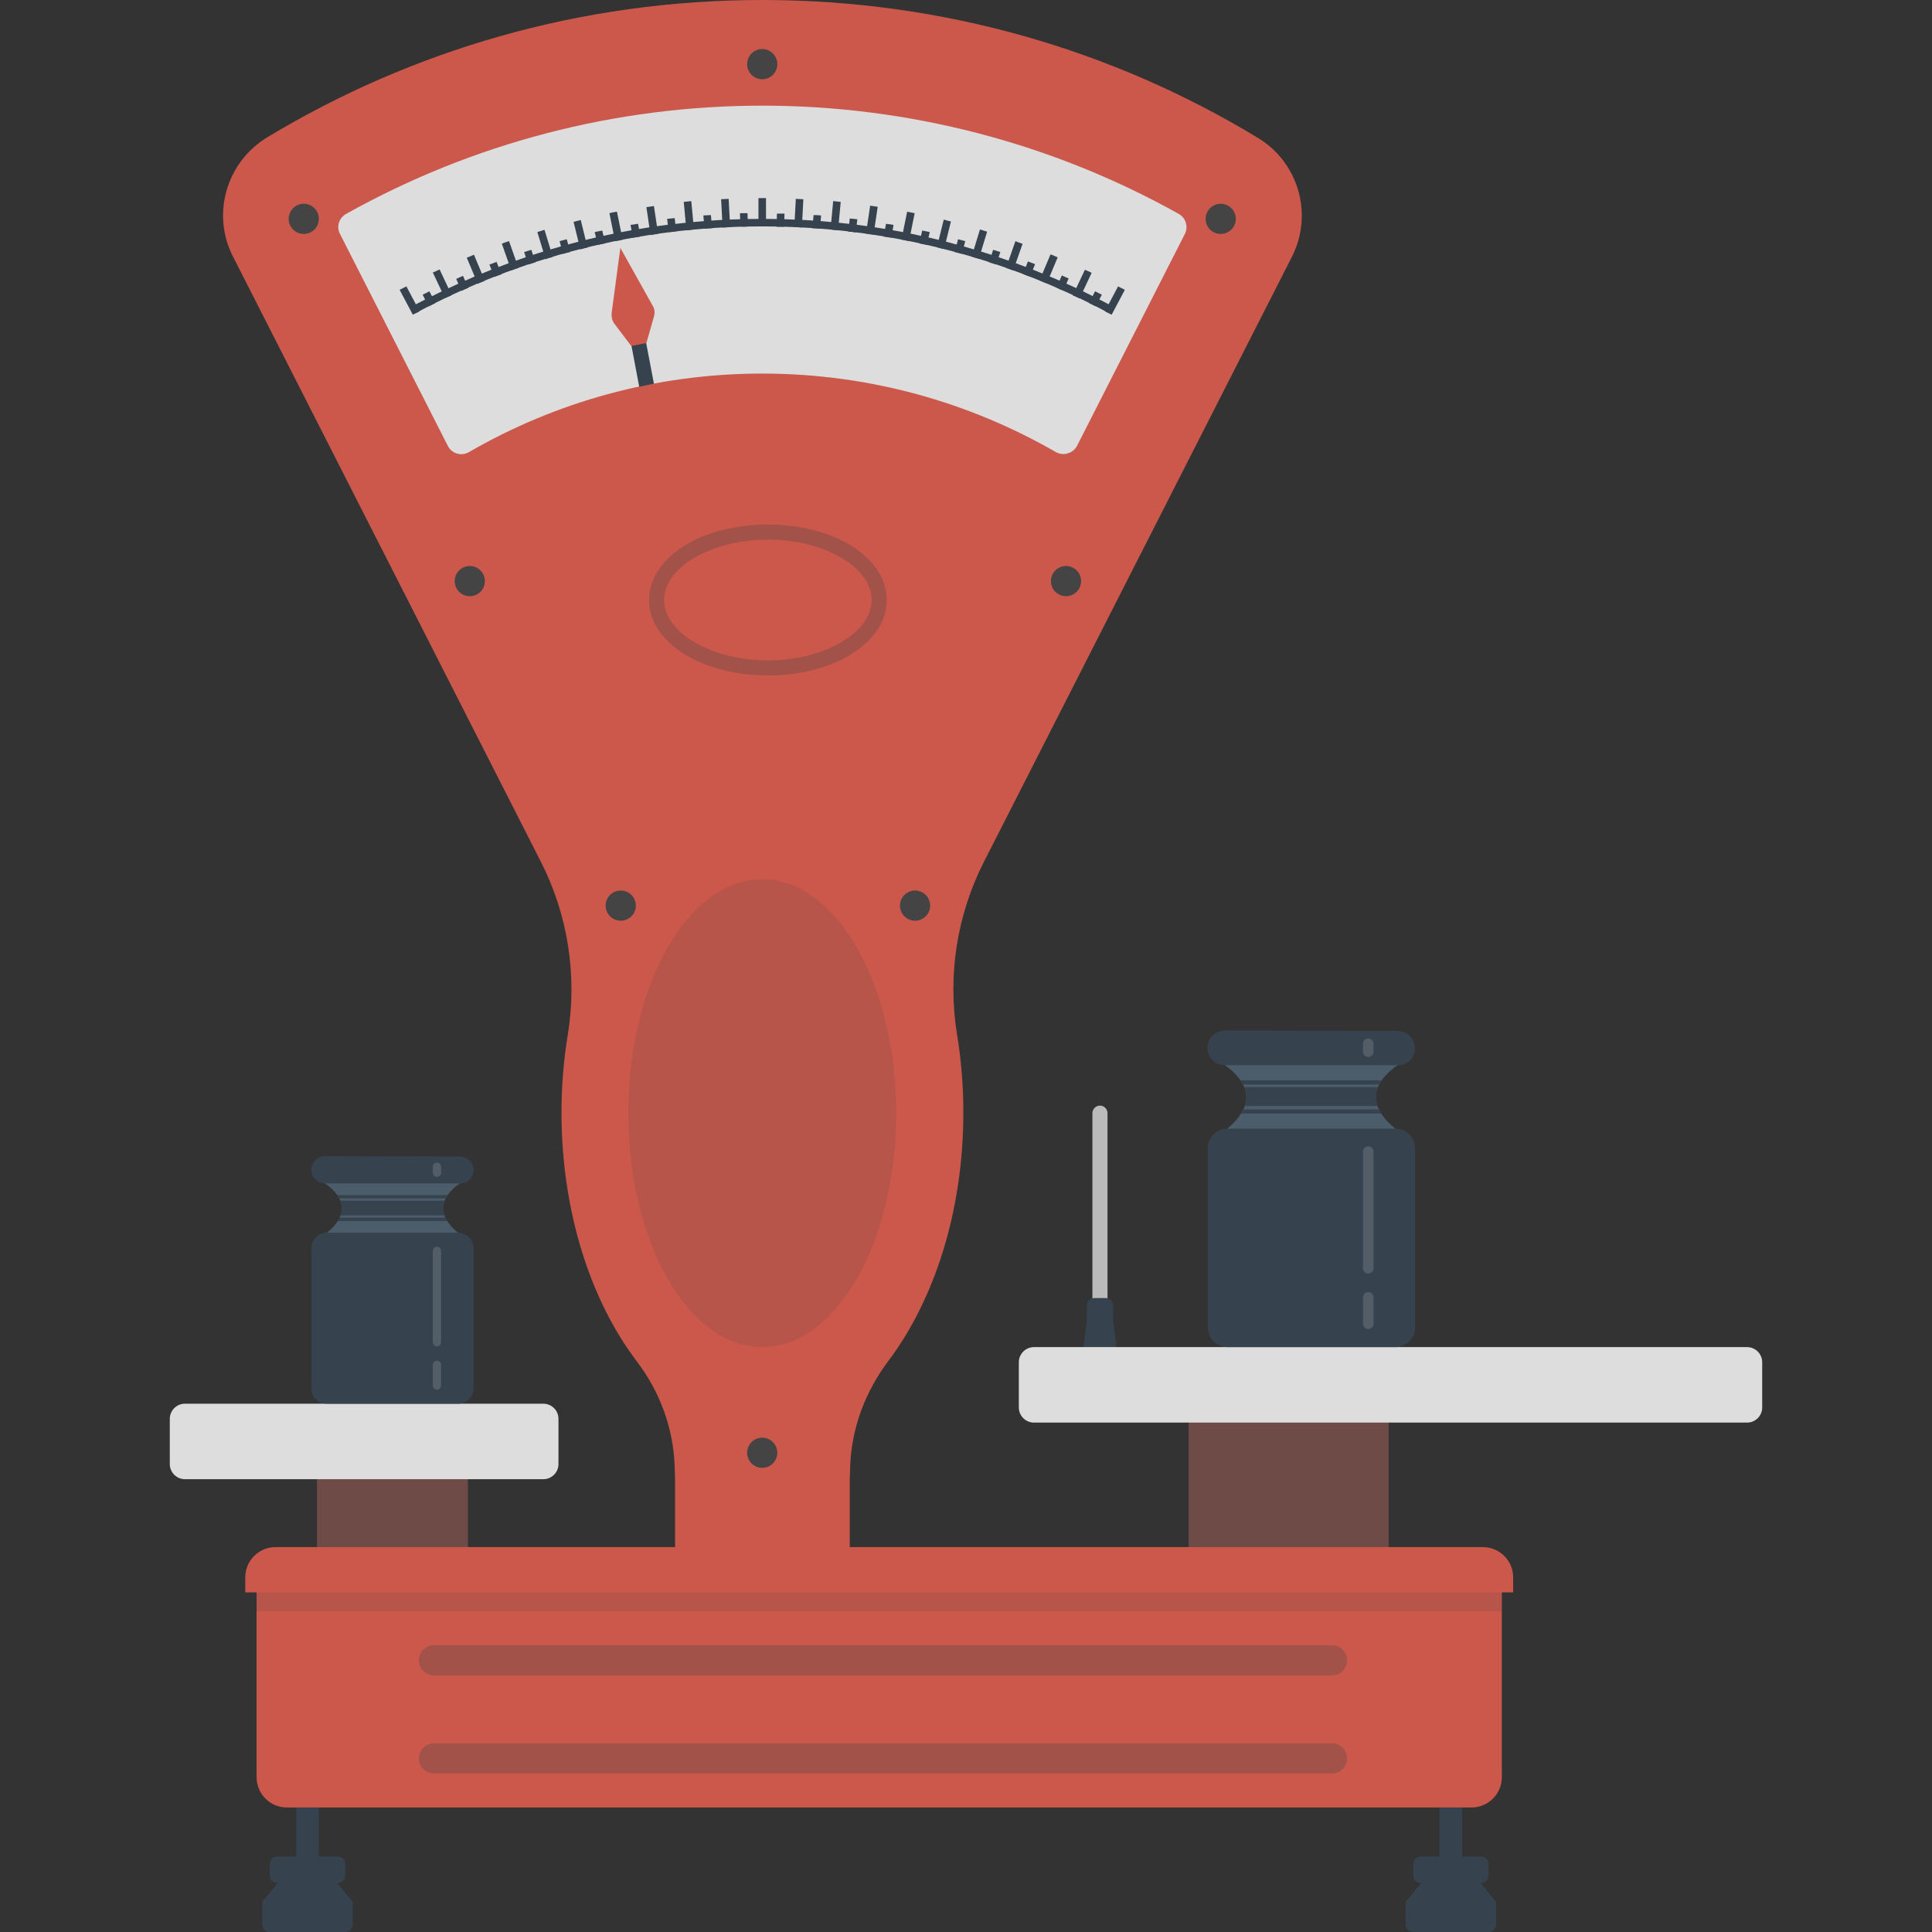 <svg version="1.1" xmlns="http://www.w3.org/2000/svg" x="0" y="0" viewBox="0 0 512 512" xml:space="preserve"><rect x="0" y="0" width="512" height="512" fill="#333333" stroke="none"/><style type="text/css">.st1{fill:#36434f}.st3{fill:#cc584c}.st4,.st5{opacity:.15;fill:#444;enable-background:new}.st5{opacity:.3}.st6{fill:#ddd}.st7{fill:#444}.st8{fill:#4b5d6b}.st9{opacity:.15;fill:#f4f4f4;enable-background:new}</style><path d="M293.5 351h-4v-56c0-1.1.9-2 2-2s2 .9 2 2v56z" fill="#bbb"/><path class="st1" d="M295 350v-4c0-1.1-.9-2-2-2h-3c-1.1 0-2 .9-2 2v4l-1 8h9l-1-8z"/><path d="M315 374h53v39h-53v-39zM84 385h40v28H84v-28z" fill="#6e4b47"/><path class="st1" d="M78.5 478h6v15h-6v-15z"/><path class="st1" d="M89.5 499h-16c-1.1 0-2-.9-2-2v-3c0-1.1.9-2 2-2h16c1.1 0 2 .9 2 2v3c0 1.1-.9 2-2 2z"/><path class="st1" d="M88.5 498h-14l-5 6v6c0 1.1.9 2 2 2h20c1.1 0 2-.9 2-2v-6l-5-6zm293-20h6v15h-6v-15z"/><path class="st1" d="M392.5 499h-16c-1.1 0-2-.9-2-2v-3c0-1.1.9-2 2-2h16c1.1 0 2 .9 2 2v3c0 1.1-.9 2-2 2z"/><path class="st1" d="M391.5 498h-14l-5 6v6c0 1.1.9 2 2 2h20c1.1 0 2-.9 2-2v-6l-5-6z"/><path class="st3" d="M390 479H76c-4.4 0-8-3.6-8-8v-52h330v52c0 4.4-3.6 8-8 8z"/><path class="st4" d="M68 419h330v8H68v-8z"/><path class="st3" d="M401 422H65v-4c0-4.4 3.6-8 8-8h320c4.4 0 8 3.6 8 8v4z"/><path class="st5" d="M353 470H115c-2.2 0-4-1.8-4-4s1.8-4 4-4h238c2.2 0 4 1.8 4 4s-1.8 4-4 4zm0-26H115c-2.2 0-4-1.8-4-4s1.8-4 4-4h238c2.2 0 4 1.8 4 4s-1.8 4-4 4z"/><path class="st6" d="M463 377H274c-2.2 0-4-1.8-4-4v-12c0-2.2 1.8-4 4-4h189c2.2 0 4 1.8 4 4v12c0 2.2-1.8 4-4 4zm-319 15H49c-2.2 0-4-1.8-4-4v-12c0-2.2 1.8-4 4-4h95c2.2 0 4 1.8 4 4v12c0 2.2-1.8 4-4 4z"/><path class="st3" d="M143.3 228.3c7.2 14.1 9.7 30.1 7.2 45.7-1.1 6.7-1.7 13.7-1.7 20.8 0 26.2 7.7 49.8 19.9 65.9 6.2 8.1 9.8 17.9 10.1 28.1l.1 3.2v19h46.3v-19l.1-3.2c.3-10.2 4-20 10.1-28.1 12.2-16.2 19.9-39.7 19.9-65.9 0-7.2-.6-14.2-1.7-20.8-2.5-15.6 0-31.6 7.2-45.7L342.4 68c5.7-11.3 1.7-25-9.1-31.5C295 13.3 250.1 0 202 0S109.1 13.3 70.8 36.4C60 43 56 56.7 61.7 67.9l81.6 160.4z"/><path class="st6" d="M202 99c28.3 0 54.9 7.6 77.8 20.8 2 1.1 4.5.4 5.6-1.6L314 62c1-1.9.2-4.3-1.6-5.3C278.8 37.9 240.8 28 202 28s-76.7 9.9-110.3 28.7c-1.9 1.1-2.6 3.4-1.6 5.3l28.6 56.2c1 2 3.6 2.8 5.6 1.6C147.1 106.6 173.7 99 202 99z"/><path class="st5" d="M203.5 179c-17.7 0-31.5-8.8-31.5-20s13.8-20 31.5-20 31.5 8.8 31.5 20-13.8 20-31.5 20zm0-36c-14.9 0-27.5 7.3-27.5 16s12.6 16 27.5 16 27.5-7.3 27.5-16-12.6-16-27.5-16z"/><path class="st1" d="m111.2 82.5-3.5-6.6-1.8.9 3.5 6.6 1.8-.9zm8.5-4.3-3.2-6.8c-.6.3-1.2.6-1.8.8l3.2 6.8c.6-.2 1.2-.5 1.8-.8zm8.8-3.8-2.9-6.9c-.6.3-1.2.5-1.9.8l2.9 6.9c.6-.3 1.3-.5 1.9-.8zM202 60h1v-7.5h-2V60h1zm-18.1.8-.7-7.5c-.7.1-1.3.1-2 .2l.7 7.5c.7 0 1.4-.1 2-.2zM137.4 71l-2.5-7.1c-.6.2-1.3.4-1.9.7l2.5 7.1c.6-.3 1.3-.5 1.9-.7zm56.1-10.8-.4-7.5c-.7 0-1.3.1-2 .1l.4 7.5c.6 0 1.3-.1 2-.1zM174.4 62l-1.1-7.4c-.7.1-1.3.2-2 .3l1.1 7.4c.7-.2 1.4-.2 2-.3zm-27.9 6.1-2.2-7.2c-.6.2-1.3.4-1.9.6l2.2 7.2c.6-.3 1.3-.4 1.9-.6zm9.2-2.5-1.8-7.3c-.6.2-1.3.3-1.9.5l1.8 7.3c.6-.2 1.3-.4 1.9-.5zm9.3-2.1-1.5-7.4c-.7.1-1.3.2-2 .4l1.5 7.4c.7-.1 1.4-.2 2-.4zm47.5-3.2.4-7.5c-.7 0-1.3-.1-2-.1l-.4 7.5c.7 0 1.4 0 2 .1zm64.9 14.8 2.9-6.9c-.6-.3-1.2-.5-1.9-.8l-2.9 6.9c.6.3 1.3.6 1.9.8zM250.2 66l1.8-7.3c-.6-.2-1.3-.3-1.9-.5l-1.8 7.3c.6.2 1.3.4 1.9.5zm18.3 5.7 2.5-7.1c-.6-.2-1.3-.4-1.9-.7l-2.5 7.1c.6.2 1.3.4 1.9.7zm-9.1-3.1 2.2-7.2c-.6-.2-1.3-.4-1.9-.6l-2.2 7.2c.7.2 1.3.4 1.9.6zm-18.5-4.7 1.5-7.4c-.7-.1-1.3-.3-2-.4l-1.5 7.4c.7.1 1.4.3 2 .4zM222.1 61l.7-7.5c-.7-.1-1.3-.1-2-.2l-.7 7.5c.6.1 1.3.2 2 .2zm9.4 1.2 1.1-7.4c-.7-.1-1.3-.2-2-.3l-1.1 7.4c.7.1 1.4.2 2 .3zm63.1 21.2 3.5-6.6-1.8-.9-3.5 6.6 1.8.9zm-8.5-4.3 3.2-6.8c-.6-.3-1.2-.6-1.8-.8l-3.2 6.8c.6.2 1.2.5 1.8.8zm-170.7 1.2-1.6-3.1-1.8.9 1.6 3.1 1.8-.9zm8.7-4-1.4-3.2c-.6.3-1.2.5-1.8.8l1.4 3.2c.6-.3 1.2-.6 1.8-.8zm55.1-15-.4-3.5c-.7.1-1.3.1-2 .2l.4 3.5c.7 0 1.3-.1 2-.2zm-9.5 1.4-.6-3.4c-.7.1-1.3.2-2 .3l.6 3.4c.7-.1 1.4-.2 2-.3zm19-2.2-.3-3.5c-.7 0-1.3.1-2 .1l.3 3.5c.7-.1 1.3-.1 2-.1zm9.5-.5-.1-3.5h-2l.1 3.5c.7.1 1.4.1 2 0zm-56.3 9.5-1.1-3.3c-.6.2-1.3.4-1.9.6l1.1 3.3c.7-.2 1.3-.4 1.9-.6zm18.5-5-.8-3.4c-.7.1-1.3.3-2 .4l.8 3.4c.7-.1 1.3-.3 2-.4zm-9.3 2.3-.9-3.4c-.6.2-1.3.3-1.9.5l.9 3.4c.6-.2 1.2-.4 1.9-.5zm-18.2 5.9-1.3-3.3c-.6.2-1.2.5-1.9.7l1.3 3.3c.7-.3 1.3-.5 1.9-.7zm74.9-12.6.1-3.5h-2l-.1 3.5h2zm56.2 10 1.1-3.3c-.6-.2-1.3-.4-1.9-.6l-1.1 3.3c.6.2 1.2.4 1.9.6zm-9.1-2.8.9-3.4c-.6-.2-1.3-.3-1.9-.5l-.9 3.4c.6.1 1.2.3 1.9.5zm18.1 6 1.3-3.3c-.6-.2-1.2-.5-1.9-.7l-1.3 3.3c.6.3 1.2.5 1.9.7zm-27.4-8.4.8-3.4c-.6-.1-1.3-.3-2-.4l-.8 3.4c.7.1 1.4.3 2 .4zM281.8 77l1.4-3.2c-.6-.3-1.2-.5-1.8-.8l-1.4 3.2c.5.3 1.1.6 1.8.8zm-45.6-14 .6-3.4c-.7-.1-1.3-.2-2-.3l-.6 3.4c.7.1 1.4.2 2 .3zm-9.4-1.4.4-3.5c-.7-.1-1.3-.1-2-.2l-.4 3.5c.7 0 1.3.1 2 .2zm63.6 19.6 1.6-3.1-1.8-.9-1.6 3.1 1.8.9zm-73.1-20.6.3-3.5c-.7-.1-1.3-.1-2-.1l-.3 3.5c.7 0 1.3 0 2 .1z"/><path class="st1" d="M202 60c33.2 0 64.5 8.3 91.9 23l1-1.8c-5.3-2.8-10.8-5.5-16.4-7.8C254.3 63.2 228.6 58 202 58s-52.3 5.2-76.5 15.4c-5.6 2.4-11 5-16.4 7.8l1 1.8c27.4-14.7 58.7-23 91.9-23zm-31.5 27-3.9.7 2.8 14.8c1.3-.3 2.6-.5 3.9-.8L170.5 87z"/><path class="st3" d="m164.4 65.7-2.3 17.2c-.1 1.1.1 2.1.8 3l4.4 5.8 2-.4 2-.4 2-7c.3-1 .2-2.1-.4-3l-8.5-15.2z"/><ellipse class="st4" cx="202" cy="295" rx="35.5" ry="62"/><circle class="st7" cx="202" cy="17" r="4"/><circle class="st7" cx="80.5" cy="58" r="4"/><circle class="st7" cx="323.5" cy="58" r="4"/><circle class="st7" cx="124.5" cy="154" r="4"/><circle class="st7" cx="282.5" cy="154" r="4"/><circle class="st7" cx="164.5" cy="240" r="4"/><circle class="st7" cx="242.5" cy="240" r="4"/><circle class="st7" cx="202" cy="385" r="4"/><path class="st8" d="M370.4 282.3v-.2h-45.8v.2s5.4 3.4 5.7 8.1c.3 4.7-5.1 8.7-5.1 8.7v.2h44.5v-.3s-5.4-3.9-5.1-8.7c.4-4.7 5.8-8 5.8-8z"/><path class="st1" d="M369.8 357h-44.5c-2.9 0-5.2-2.3-5.2-5.2v-47.5c0-2.9 2.3-5.2 5.2-5.2h44.5c2.9 0 5.2 2.3 5.2 5.2v47.5c0 2.9-2.3 5.2-5.2 5.2zm.7-74.7h-45.9c-2.5 0-4.6-2-4.6-4.6 0-2.5 2.1-4.6 4.6-4.6l45.8.1c2.5 0 4.6 2.1 4.6 4.6s-2 4.5-4.5 4.5zm-40.6 10.8c.3-.9.5-1.8.4-2.8 0-.8-.2-1.5-.5-2.2h35.4c-.3.7-.5 1.4-.5 2.2-.1.9.1 1.9.4 2.8h-35.2zm-.5-5.7h36.1c.2-.4.4-.8.7-1.1h-37.5c.3.3.5.7.7 1.1zm36.7 7.7h-37.2c.2-.4.4-.8.6-1.1h35.9c.2.3.4.7.7 1.1z"/><path class="st9" d="M362.6 303.8c-.8 0-1.4.6-1.4 1.4v30.9c0 .8.6 1.4 1.4 1.4s1.4-.6 1.4-1.4v-30.9c0-.8-.6-1.4-1.4-1.4zm0 38.6c-.8 0-1.4.6-1.4 1.4v7c0 .8.6 1.4 1.4 1.4s1.4-.6 1.4-1.4v-7c0-.7-.6-1.4-1.4-1.4zm0-67.2c-.8 0-1.4.6-1.4 1.4v2.1c0 .8.6 1.4 1.4 1.4s1.4-.6 1.4-1.4v-2.1c0-.7-.6-1.4-1.4-1.4z"/><path class="st8" d="M121.9 313.6v-.1H86.1v.1s4.2 2.6 4.5 6.3c.3 3.7-4 6.8-4 6.8v.1h34.8v-.1s-4.2-3.1-4-6.8c.3-3.7 4.5-6.3 4.5-6.3z"/><path class="st1" d="M121.4 372H86.6c-2.3 0-4.1-1.8-4.1-4.1v-37.1c0-2.3 1.8-4.1 4.1-4.1h34.8c2.3 0 4.1 1.8 4.1 4.1v37.1c0 2.3-1.8 4.1-4.1 4.1zm.6-58.4H86.1c-2 0-3.6-1.6-3.6-3.6s1.6-3.6 3.6-3.6l35.8.1c2 0 3.6 1.6 3.6 3.6 0 1.9-1.6 3.5-3.5 3.5zm-31.8 8.5c.2-.7.4-1.4.3-2.2 0-.6-.2-1.2-.4-1.7h27.7c-.2.5-.4 1.1-.4 1.7-.1.7.1 1.5.3 2.2H90.2zm-.3-4.5h28.2c.2-.3.3-.6.5-.9H89.3l.6.9zm28.6 6h-29c.2-.3.3-.6.5-.9h28c.2.3.3.6.5.9z"/><path class="st9" d="M115.8 330.4c-.6 0-1.1.5-1.1 1.1v24.2c0 .6.5 1.1 1.1 1.1s1.1-.5 1.1-1.1v-24.2c0-.6-.5-1.1-1.1-1.1zm0 30.2c-.6 0-1.1.5-1.1 1.1v5.5c0 .6.5 1.1 1.1 1.1s1.1-.5 1.1-1.1v-5.5c0-.6-.5-1.1-1.1-1.1zm0-52.5c-.6 0-1.1.5-1.1 1.1v1.6c0 .6.5 1.1 1.1 1.1s1.1-.5 1.1-1.1v-1.6c0-.6-.5-1.1-1.1-1.1z"/></svg>